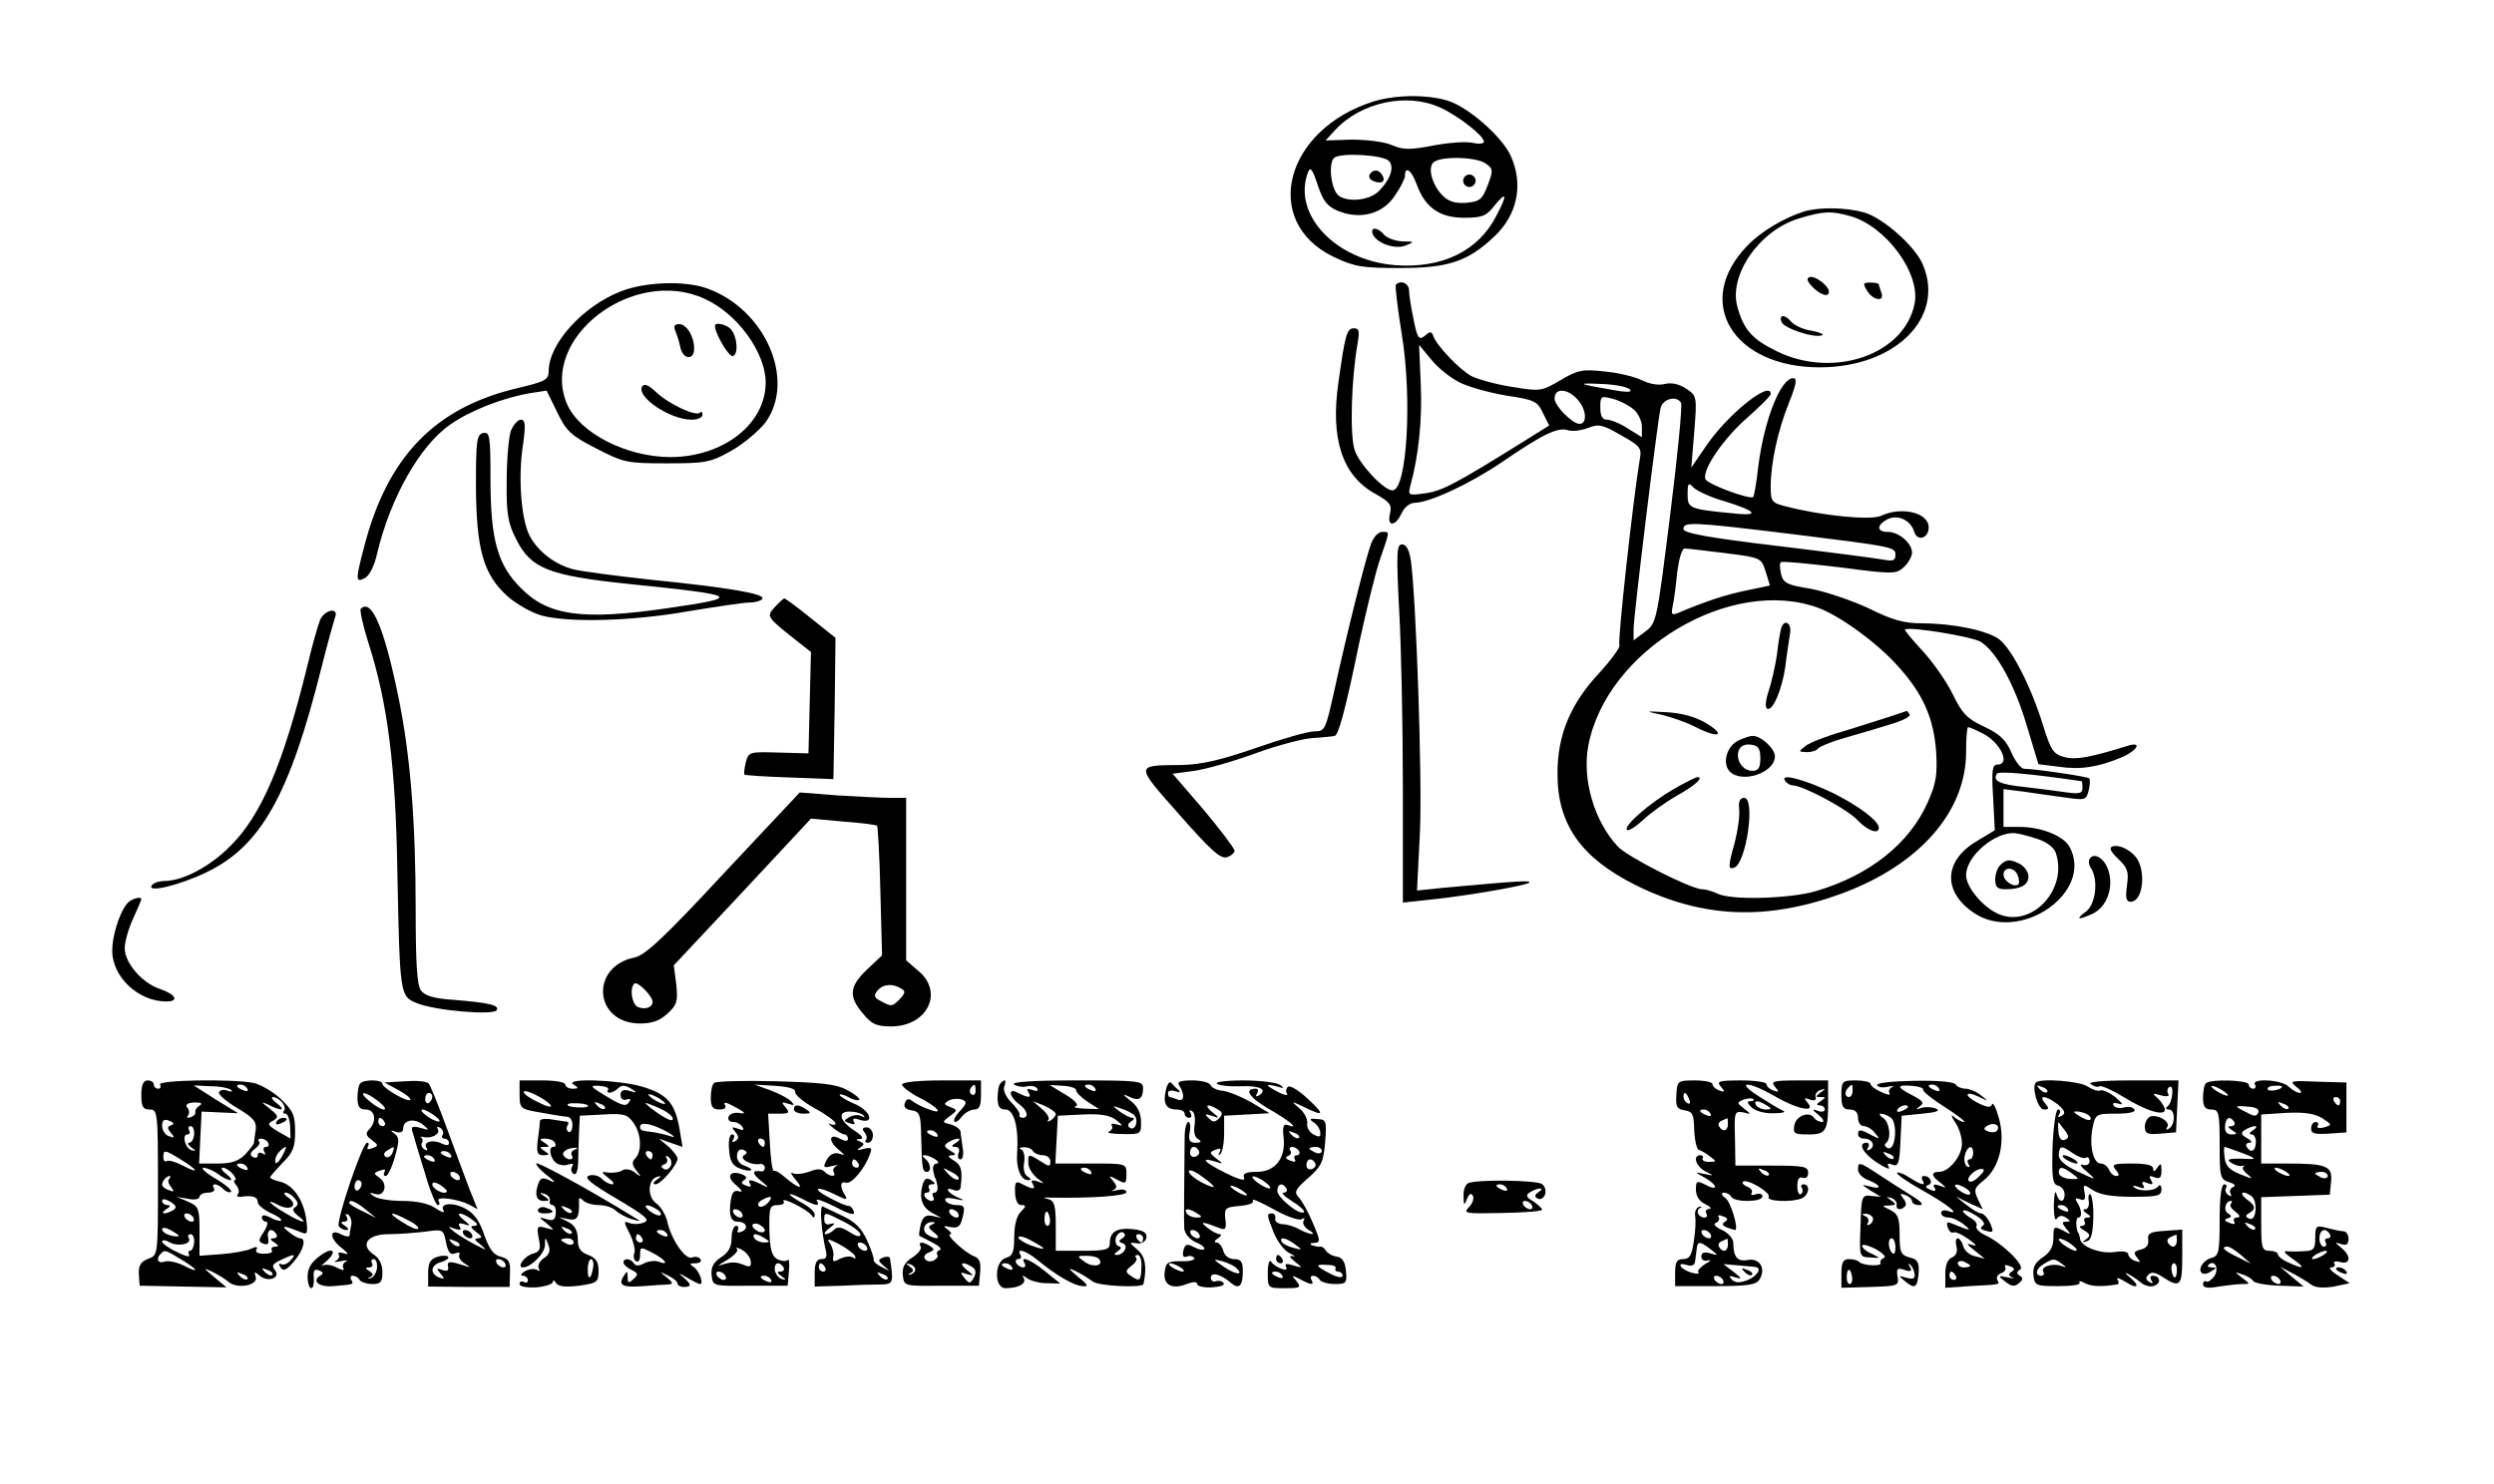 <?xml version="1.0" standalone="no"?>
<!DOCTYPE svg PUBLIC "-//W3C//DTD SVG 20010904//EN"
 "http://www.w3.org/TR/2001/REC-SVG-20010904/DTD/svg10.dtd">
<svg version="1.0" xmlns="http://www.w3.org/2000/svg"
 width="600pt" height="357pt" viewBox="0 0 600 357"
 preserveAspectRatio="xMidYMid meet">

<g transform="translate(0,357) scale(0.1,-0.1)"
fill="#000000" stroke="none">
<path d="M3305 3326 c-214 -67 -272 -289 -97 -374 51 -24 68 -27 162 -27 114
0 161 16 223 74 58 53 73 128 41 197 -22 47 -104 118 -152 132 -50 15 -125 14
-177 -2z m160 -15 c44 -20 105 -68 105 -82 0 -5 -12 -6 -26 -3 -15 4 -57 1
-95 -6 -57 -11 -73 -11 -101 1 -18 8 -61 13 -96 13 l-63 -2 23 25 c62 67 173
91 253 54z m-124 -128 c14 -14 5 -43 -22 -71 -20 -23 -72 -30 -97 -14 -20 13
-28 82 -11 93 18 12 116 6 130 -8z m234 -7 c17 -12 18 -16 4 -52 -13 -34 -19
-39 -51 -42 -27 -2 -43 3 -57 17 -27 27 -38 71 -20 82 22 14 103 11 124 -5z
m-355 -114 c53 -21 106 -7 135 36 14 20 25 42 25 49 0 25 16 13 28 -20 20 -56
55 -81 114 -81 44 0 54 4 74 30 29 35 31 26 4 -25 -43 -85 -131 -128 -245
-119 -143 12 -247 123 -208 224 5 14 11 6 23 -31 13 -39 23 -52 50 -63z"/>
<path d="M3295 3150 c-3 -6 1 -13 10 -16 19 -8 30 0 20 15 -8 14 -22 14 -30 1z"/>
<path d="M3520 3135 c0 -8 7 -15 15 -15 8 0 15 7 15 15 0 8 -7 15 -15 15 -8 0
-15 -7 -15 -15z"/>
<path d="M3302 3008 c8 -23 54 -39 79 -29 23 9 22 10 -7 10 -17 1 -37 8 -44
16 -15 18 -33 20 -28 3z"/>
<path d="M4340 3061 c-48 -15 -105 -49 -137 -83 -130 -135 -34 -293 177 -292
180 1 300 120 246 247 -18 44 -96 113 -142 126 -44 12 -107 13 -144 2z m111
-11 c86 -24 170 -138 155 -211 -24 -122 -194 -181 -330 -115 -60 29 -81 52
-96 107 -22 76 52 184 147 213 59 18 78 19 124 6z"/>
<path d="M4353 2903 c-8 -3 -5 -11 8 -24 20 -20 39 -25 39 -11 0 14 -34 40
-47 35z"/>
<path d="M4492 2870 c15 -24 43 -27 34 -4 -3 9 -6 18 -6 20 0 2 -9 4 -20 4
-18 0 -19 -2 -8 -20z"/>
<path d="M4286 2795 c6 -15 77 -39 97 -32 7 2 -4 7 -24 11 -21 3 -42 13 -49
21 -16 19 -31 19 -24 0z"/>
<path d="M1494 2869 c-91 -35 -174 -126 -174 -192 0 -21 -8 -25 -75 -41 -199
-47 -313 -165 -369 -382 -21 -80 -21 -87 2 -75 11 6 23 30 29 58 32 135 103
261 177 312 49 34 127 64 192 75 l39 6 25 -51 c22 -46 33 -57 94 -88 66 -34
73 -36 170 -36 94 0 105 2 155 30 30 17 67 48 83 69 73 102 -1 272 -141 322
-53 19 -148 16 -207 -7z m201 -18 c78 -35 146 -128 147 -200 1 -100 -100 -180
-228 -181 -107 0 -220 58 -250 128 -67 158 159 332 331 253z"/>
<path d="M1625 2773 c4 -10 10 -28 12 -40 7 -29 33 -30 33 -2 0 29 -18 59 -36
59 -12 0 -14 -5 -9 -17z"/>
<path d="M1720 2786 c0 -19 34 -76 43 -73 14 5 11 45 -4 64 -10 12 -39 19 -39
9z"/>
<path d="M1545 2640 c-15 -25 67 -80 119 -80 14 0 26 5 26 12 0 6 -3 9 -6 5
-10 -10 -76 21 -105 49 -18 17 -29 22 -34 14z"/>
<path d="M3358 2885 c-2 -3 4 -55 14 -117 26 -155 13 -378 -22 -378 -21 0 -80
63 -91 97 -12 36 -8 172 7 256 5 30 4 37 -9 37 -17 0 -21 -16 -37 -130 -20
-137 10 -225 88 -268 36 -20 41 -27 36 -48 -8 -32 13 -32 28 1 7 15 20 25 32
25 36 1 131 45 208 97 99 68 135 85 159 78 11 -4 33 -1 49 5 25 10 35 9 79
-17 47 -26 51 -31 46 -58 -16 -95 -54 -439 -49 -447 3 -5 -19 -35 -49 -68 -69
-74 -100 -149 -100 -240 -1 -123 56 -204 188 -270 161 -80 315 -86 494 -21
188 69 301 197 301 342 0 33 2 59 5 59 4 0 19 -7 35 -15 43 -22 68 -75 35 -75
-12 0 -14 -14 -10 -79 l4 -79 -43 -26 c-80 -47 -83 -122 -7 -173 110 -74 289
49 230 159 -14 26 -68 48 -119 48 l-40 0 0 46 0 45 48 -6 c26 -4 70 -10 99
-14 49 -7 52 -7 58 17 3 13 4 26 1 29 -4 4 -124 22 -156 23 -8 0 -22 18 -31
39 -13 30 -27 44 -65 62 -41 19 -53 31 -76 78 -15 31 -48 78 -73 105 -25 27
-44 50 -42 51 10 8 163 -17 183 -30 38 -25 80 -101 110 -201 l28 -93 48 -6
c53 -8 96 -1 151 22 40 17 52 40 15 28 -90 -28 -124 -34 -151 -27 -27 7 -33
16 -52 77 -28 91 -75 184 -106 207 -29 21 -111 38 -186 38 -42 0 -71 8 -127
36 -41 19 -103 40 -139 47 -57 9 -67 14 -72 35 -3 13 -4 26 -1 29 2 3 66 -3
140 -12 131 -17 137 -17 156 0 11 10 20 26 20 35 0 23 -32 50 -58 50 -27 0
-28 16 -2 30 25 13 56 -1 65 -29 7 -25 35 -17 35 10 0 35 -64 51 -114 28 -25
-12 -143 0 -228 22 -36 9 -38 12 -38 48 0 57 17 135 44 202 18 45 20 59 10 59
-30 0 -70 -101 -84 -213 -4 -38 -10 -70 -12 -73 -8 -7 -111 31 -115 43 -9 22
45 100 102 149 30 27 55 51 55 56 0 34 -104 -49 -156 -126 l-35 -51 7 86 c7
86 6 87 -20 104 -16 11 -35 15 -51 11 -15 -4 -37 0 -55 9 -16 8 -56 18 -89 21
-53 6 -65 4 -107 -21 -46 -27 -49 -27 -116 -16 -39 6 -82 18 -98 26 -28 15
-84 73 -92 97 -4 11 -8 11 -20 0 -14 -11 -18 -7 -27 38 -6 28 -11 60 -11 70 0
18 -19 27 -32 15z m153 -235 c21 -11 72 -25 113 -32 68 -10 75 -14 88 -42 l15
-30 -61 -38 c-165 -103 -198 -120 -237 -125 -41 -6 -42 -5 -36 18 20 72 29
161 25 245 l-4 94 29 -35 c16 -20 46 -44 68 -55z m410 -17 c7 -7 -6 -8 -43 -1
-82 14 -88 17 -25 14 32 -1 62 -7 68 -13z m-122 -29 c18 -23 19 -54 1 -54 -17
0 -60 43 -60 61 0 28 35 24 59 -7z m132 -20 c11 -10 19 -28 19 -41 l0 -25 -34
21 c-18 12 -41 21 -50 21 -11 0 -16 9 -16 29 0 28 1 29 31 21 18 -5 40 -17 50
-26z m113 17 c4 -5 -8 -127 -26 -270 -32 -257 -33 -261 -60 -281 l-28 -21 0
27 c0 30 57 497 65 532 5 22 38 31 49 13z m104 -237 c81 -25 88 -37 17 -29
-102 10 -105 12 -105 46 0 27 2 29 15 15 9 -8 41 -23 73 -32z m161 -79 c249
-31 251 -31 251 -51 0 -13 -7 -15 -27 -11 -16 3 -130 18 -255 33 -168 20 -228
31 -228 41 0 18 21 17 259 -12z m-159 -46 c87 -11 87 -11 98 -45 l10 -33 -57
-12 c-49 -10 -95 -25 -164 -54 -15 -6 -17 -4 -13 16 3 13 8 50 11 82 4 31 11
57 18 57 6 0 50 -5 97 -11z m225 -132 c51 -19 140 -83 190 -139 61 -67 87
-125 93 -208 3 -54 0 -75 -20 -120 -44 -100 -140 -176 -268 -214 -62 -19 -209
-23 -239 -6 -11 5 -27 10 -36 10 -26 0 -180 78 -203 103 -57 61 -86 162 -71
242 43 230 343 410 554 332z m633 -417 c1 0 2 -7 2 -16 0 -13 -7 -15 -37 -11
-21 3 -66 9 -101 13 -61 6 -79 15 -68 32 4 7 82 0 204 -18z m-106 -139 c22 -7
40 -21 44 -34 29 -87 -57 -180 -137 -147 -38 16 -79 65 -79 94 0 46 70 105
118 101 9 -1 34 -7 54 -14z"/>
<path d="M4285 2058 c-2 -7 -7 -35 -10 -63 -4 -27 -13 -67 -20 -88 -7 -20 -9
-40 -4 -42 13 -9 36 45 44 100 3 28 9 62 11 78 6 27 -13 40 -21 15z"/>
<path d="M3997 1850 c22 -5 60 -18 83 -30 55 -28 74 -20 24 10 -25 15 -58 24
-94 26 -54 3 -54 3 -13 -6z"/>
<path d="M4545 1845 c-22 -7 -72 -23 -111 -35 -39 -11 -80 -27 -90 -35 -18
-14 -18 -14 3 -15 12 0 24 4 27 9 3 4 31 16 63 25 32 9 82 24 111 33 28 8 50
19 46 24 -3 5 -6 9 -7 8 -1 0 -20 -7 -42 -14z"/>
<path d="M4182 1788 c-27 -13 -39 -53 -22 -73 27 -32 110 -6 110 35 0 19 -35
51 -55 49 -5 0 -20 -5 -33 -11z m53 -43 c0 -23 -5 -30 -19 -30 -24 0 -41 27
-33 49 4 11 15 16 29 14 18 -2 23 -9 23 -33z"/>
<path d="M4028 1672 c-59 -34 -123 -90 -114 -99 3 -4 21 7 39 24 17 16 53 42
79 57 45 25 69 46 51 46 -4 -1 -29 -13 -55 -28z"/>
<path d="M4294 1692 c4 -7 13 -12 19 -12 24 0 133 -58 156 -84 24 -25 51 -35
51 -18 0 16 -46 51 -107 82 -70 34 -131 50 -119 32z"/>
<path d="M4184 1623 c2 -15 -3 -50 -10 -78 -17 -61 -17 -68 -2 -63 29 10 52
168 24 168 -10 0 -14 -9 -12 -27z"/>
<path d="M4812 1488 c-7 -7 -12 -22 -12 -35 0 -18 6 -23 24 -23 37 0 56 10 56
31 0 10 -9 23 -19 29 -25 13 -34 13 -49 -2z m42 -24 c4 -9 4 -19 2 -22 -10 -9
-36 8 -36 23 0 20 26 19 34 -1z"/>
<path d="M1229 2533 c-5 -14 -10 -69 -10 -120 -1 -80 3 -102 23 -141 35 -70
78 -87 268 -107 273 -28 279 -32 93 -59 -201 -29 -284 -18 -349 48 -57 56 -74
117 -74 264 0 103 -2 113 -17 110 -16 -3 -18 -17 -18 -128 1 -153 18 -212 75
-264 21 -19 58 -40 82 -47 65 -18 219 -14 354 10 67 11 133 21 147 21 14 0 28
4 31 9 8 12 -81 27 -269 46 -83 9 -166 20 -186 25 -45 12 -85 43 -105 81 -20
39 -28 139 -16 217 7 50 6 62 -5 62 -7 0 -18 -12 -24 -27z"/>
<path d="M3299 2263 c-12 -31 -56 -205 -89 -355 -21 -94 -22 -98 -48 -98 -15
0 -78 -18 -141 -40 -84 -29 -130 -40 -180 -41 -111 -1 -111 2 -5 -118 74 -84
99 -108 115 -104 10 3 19 10 19 16 0 5 -34 50 -74 98 l-75 87 52 7 c29 4 95
23 147 42 52 19 115 36 140 37 25 2 48 4 51 5 9 2 26 63 59 224 18 82 40 174
51 204 23 67 23 63 4 63 -9 0 -20 -12 -26 -27z"/>
<path d="M3366 2103 c5 -87 9 -281 9 -431 l0 -274 65 7 c89 9 232 34 239 41 6
6 -27 4 -202 -12 l-68 -7 7 139 c6 126 -9 565 -22 657 -4 24 -11 37 -21 37
-13 0 -14 -20 -7 -157z"/>
<path d="M1864 2109 c-21 -23 -21 -23 59 -86 l28 -22 -3 -122 -3 -122 -72 2
c-70 2 -72 2 -79 -24 -3 -14 -5 -27 -3 -29 2 -2 51 -5 109 -7 l105 -4 3 170 2
170 -60 48 c-32 26 -61 47 -63 47 -2 0 -12 -9 -23 -21z"/>
<path d="M868 2105 c-3 -3 5 -40 18 -81 47 -146 66 -299 70 -554 6 -294 6
-298 47 -314 43 -18 184 -30 192 -17 7 12 -18 18 -105 25 -46 3 -68 10 -77 22
-10 13 -13 67 -13 198 0 208 -13 370 -41 506 -34 168 -65 241 -91 215z"/>
<path d="M770 2078 c-5 -13 -19 -61 -30 -108 -58 -237 -111 -362 -186 -436
-48 -49 -113 -83 -156 -84 -15 0 -30 -5 -33 -11 -12 -18 66 0 132 32 131 63
200 186 277 495 14 56 29 109 32 118 10 26 -25 19 -36 -6z"/>
<path d="M1741 1468 c-142 -153 -189 -197 -214 -202 -109 -22 -98 -159 13
-159 29 0 48 7 66 24 23 21 25 30 21 70 l-6 46 165 176 165 177 77 -7 c42 -3
79 -8 82 -10 2 -2 6 -73 8 -158 l4 -154 -36 -34 c-43 -41 -45 -65 -10 -106 21
-26 33 -31 68 -31 87 0 127 82 66 133 l-30 26 0 195 0 196 -38 0 c-22 0 -79 3
-129 6 l-89 7 -183 -195z m-171 -309 c0 -13 -17 -19 -34 -13 -16 6 -22 45 -10
57 7 7 44 -30 44 -44z m598 32 c11 -6 10 -11 -3 -25 -19 -19 -20 -19 -46 -5
-16 8 -18 13 -8 25 13 16 37 18 57 5z"/>
<path d="M5082 1533 c-9 -3 -4 -13 14 -30 22 -21 26 -30 21 -64 -4 -30 -2 -39
9 -39 30 0 38 76 12 108 -16 19 -41 30 -56 25z"/>
<path d="M5027 1503 c-3 -5 -2 -15 4 -23 18 -29 10 -88 -13 -104 -26 -19 -19
-21 16 -5 34 16 51 61 39 102 -8 30 -35 48 -46 30z"/>
<path d="M313 1402 c-20 -12 -43 -78 -43 -120 0 -63 63 -122 130 -122 32 0 23
17 -15 30 -43 14 -85 63 -85 98 0 15 9 47 20 71 11 24 20 45 20 47 0 6 -14 4
-27 -4z"/>
<path d="M340 935 c0 -28 4 -35 20 -35 19 0 20 -7 20 -175 0 -175 0 -176 -23
-184 -18 -7 -24 -16 -23 -37 l2 -28 104 -2 105 -2 -30 25 c-26 22 -27 23 -5
13 14 -7 32 -18 40 -25 21 -18 73 -8 65 13 -4 12 -3 13 10 2 20 -17 52 -5 36
14 -8 10 -5 15 15 24 33 16 38 15 22 -2 -7 -8 -17 -11 -22 -8 -5 3 -6 -1 -1
-8 6 -10 14 -7 32 14 23 27 31 56 15 56 -5 0 -17 7 -28 16 -20 16 -13 16 32
-2 13 -6 15 -1 11 30 -6 47 -31 84 -62 92 -14 3 -25 8 -25 11 0 2 14 18 30 35
25 24 30 38 30 75 0 39 -5 50 -34 78 -19 18 -49 35 -66 39 -53 10 -232 7 -225
-4 3 -5 1 -10 -4 -10 -6 0 -11 5 -11 10 0 6 -7 10 -15 10 -10 0 -15 -11 -15
-35z m216 12 c5 -4 1 -5 -8 -2 -9 4 -18 2 -21 -3 -4 -4 16 -22 43 -38 40 -24
48 -33 45 -54 -2 -14 -4 -28 -4 -31 -1 -3 -10 -15 -21 -27 -16 -16 -32 -22
-66 -22 l-45 0 3 63 3 62 44 -2 44 -2 -54 33 -53 34 41 -2 c23 0 45 -5 49 -9z
m39 3 c3 -6 -1 -7 -9 -4 -18 7 -21 14 -7 14 6 0 13 -4 16 -10z m84 -33 c6 -8
8 -17 4 -20 -3 -4 -2 -7 4 -7 5 0 10 -14 11 -30 l1 -30 -30 17 c-25 15 -27 19
-12 26 14 9 13 12 -8 29 -22 17 -22 18 -2 9 31 -16 41 -13 19 4 -11 8 -15 15
-9 15 6 0 16 -6 22 -13z m-198 -7 c-7 -4 -12 -11 -11 -16 1 -5 -4 -10 -12 -13
-7 -2 -10 0 -6 4 4 5 4 13 -1 19 -6 7 -1 12 16 13 16 0 21 -2 14 -7z m-69 -48
c-10 -3 -10 -7 -1 -18 10 -12 9 -13 -5 -8 -9 3 -16 15 -16 25 0 13 5 17 17 12
11 -4 13 -8 5 -11z m55 -22 c-1 -11 -6 -20 -12 -20 -5 0 -3 -5 5 -11 12 -8 12
-10 1 -7 -16 5 -24 38 -10 38 6 0 7 5 4 10 -3 6 -2 10 4 10 5 0 9 -9 8 -20z
m178 -20 c3 -5 1 -10 -5 -10 -6 0 -8 -5 -4 -12 4 -7 3 -8 -4 -4 -7 4 -12 2
-12 -4 0 -6 -5 -8 -12 -4 -8 5 -6 11 5 19 9 7 14 15 10 18 -3 4 -1 7 5 7 6 0
14 -4 17 -10z m35 -30 c-12 -22 -21 -26 -17 -7 2 10 17 26 25 27 1 0 -2 -9 -8
-20z m-244 -11 c42 -26 44 -35 4 -14 -17 9 -34 14 -39 11 -4 -3 -8 1 -8 9 0
19 3 19 43 -6z m159 -19 c3 -6 -1 -7 -9 -4 -18 7 -21 14 -7 14 6 0 13 -4 16
-10z m-71 -15 c11 -8 24 -15 30 -15 5 0 1 7 -10 15 -10 8 -14 15 -8 15 6 0 17
-7 24 -15 7 -8 9 -15 5 -15 -4 0 -2 -6 4 -13 6 -8 7 -17 3 -21 -4 -5 0 -7 8
-6 27 4 40 0 40 -13 0 -6 14 -18 31 -26 16 -7 28 -15 25 -18 -2 -2 -14 0 -25
7 -14 7 -21 7 -21 0 0 -5 5 -10 10 -10 6 0 3 -11 -5 -24 -14 -21 -14 -24 -1
-29 10 -4 14 0 11 14 -4 20 9 26 20 9 3 -5 0 -10 -7 -10 -9 0 -9 -3 2 -10 11
-7 11 -10 2 -10 -7 0 -11 -4 -8 -9 3 -5 -5 -8 -19 -8 -15 0 -22 4 -18 10 4 7
0 8 -13 2 -10 -5 -43 -11 -71 -13 l-53 -4 0 59 c0 55 -2 60 -27 71 l-28 12 28
-5 c15 -3 27 -1 27 5 0 5 9 10 21 10 11 0 17 5 14 10 -9 14 8 13 23 -2 6 -6
14 -9 18 -6 3 3 -14 18 -38 32 -24 14 -36 26 -28 26 8 -1 24 -7 34 -15z m-117
-12 c-4 -3 -2 -12 5 -20 8 -11 7 -12 -6 -7 -9 3 -16 9 -16 13 0 9 11 21 18 21
3 0 2 -3 -1 -7z m302 -47 c9 -10 9 -16 1 -21 -8 -5 -5 -11 7 -21 28 -21 9 -17
-31 7 -38 22 -50 37 -16 19 28 -15 49 -1 25 17 -11 7 -14 13 -8 13 6 0 16 -6
22 -14z m-292 -28 c-7 -4 -16 -8 -22 -8 -5 0 -3 5 5 10 10 6 11 10 3 10 -7 0
-13 5 -13 10 0 6 8 5 20 -2 14 -9 16 -14 7 -20z m48 -18 c3 -5 2 -10 -4 -10
-5 0 -13 5 -16 10 -3 6 -2 10 4 10 5 0 13 -4 16 -10z m-35 -44 c0 -2 -9 -2
-20 1 -11 3 -20 9 -20 15 0 5 9 4 20 -2 11 -6 20 -12 20 -14z m37 -16 c-1 -11
-5 -20 -10 -20 -4 0 -5 -5 -2 -10 4 -6 -10 -3 -29 7 -20 9 -36 21 -36 25 0 5
9 4 19 -2 21 -11 54 -3 45 11 -3 5 -1 9 5 9 5 0 9 -9 8 -20z m-31 -41 c42 -25
45 -35 5 -14 -17 8 -37 12 -45 9 -16 -6 -22 7 -9 19 9 10 12 9 49 -14z m219
-37 c-3 -3 -11 0 -18 7 -9 10 -8 11 6 5 10 -3 15 -9 12 -12z m-60 -10 c-3 -3
-11 0 -18 7 -9 10 -8 11 6 5 10 -3 15 -9 12 -12z"/>
<path d="M665 870 c-3 -6 1 -7 9 -4 18 7 21 14 7 14 -6 0 -13 -4 -16 -10z"/>
<path d="M867 963 c-4 -3 -7 -19 -7 -35 0 -21 5 -28 20 -28 23 0 27 -29 8 -48
-9 -9 -8 -15 6 -25 17 -13 17 -14 2 -20 -10 -4 -15 -3 -11 3 3 6 3 10 -2 10
-11 0 -75 -189 -68 -201 4 -5 12 -9 18 -9 7 0 6 4 -3 10 -11 7 -11 10 -2 10 7
0 10 5 6 12 -4 6 -3 8 4 5 5 -4 9 -15 7 -25 -2 -9 -4 -21 -4 -25 -1 -4 -10 -3
-21 3 -29 15 -27 -12 3 -34 16 -13 17 -16 4 -12 -10 3 -16 2 -12 -3 3 -5 -1
-12 -7 -15 -7 -3 -2 -4 12 -1 14 3 19 2 12 -1 -6 -3 -9 -10 -6 -16 4 -6 -3 -5
-15 1 -12 7 -27 9 -34 6 -6 -4 -4 0 6 8 30 25 19 39 -13 15 -21 -15 -30 -30
-30 -50 0 -15 4 -28 9 -28 4 0 7 11 6 24 -2 18 1 23 12 19 11 -4 12 -8 3 -13
-21 -13 -2 -28 32 -25 49 4 50 4 43 15 -3 6 -2 10 4 10 5 0 13 -4 16 -10 3 -5
17 -10 31 -10 20 0 24 5 24 29 0 18 -8 34 -21 42 -34 23 -15 49 36 49 23 0 62
3 87 6 44 6 45 6 51 -26 5 -24 11 -31 22 -26 9 3 13 2 10 -3 -3 -6 3 -15 12
-21 16 -10 16 -11 -2 -5 -34 11 -40 10 -37 -4 2 -9 -3 -11 -14 -7 -14 5 -15 4
-4 -9 11 -13 10 -14 -4 -9 -23 9 -20 31 6 37 12 4 19 9 16 13 -4 3 -16 3 -27
-1 -16 -5 -21 -15 -21 -39 l0 -32 98 -1 98 0 1 34 c1 27 -3 34 -23 39 -17 4
-27 19 -39 52 -10 31 -24 52 -43 62 -30 18 -66 15 -55 -3 4 -7 -5 -4 -20 6
-16 11 -46 17 -79 17 -29 0 -60 5 -68 11 -13 9 -13 10 2 6 23 -8 32 23 12 38
-16 11 -16 12 0 18 10 4 15 3 11 -3 -3 -6 -2 -10 3 -10 5 0 15 21 22 46 11 39
11 47 -1 56 -11 8 -10 9 4 4 10 -3 17 0 17 8 0 21 26 26 47 10 17 -14 17 -15
-6 -8 -20 5 -23 3 -18 -12 3 -11 16 -54 29 -96 12 -43 27 -78 31 -78 5 0 6 4
2 10 -7 12 46 5 74 -9 l20 -11 -19 47 c-10 27 -35 93 -55 148 -20 55 -40 104
-44 108 -5 5 -30 7 -57 5 l-49 -3 33 -18 c19 -10 32 -21 29 -24 -7 -6 -67 29
-67 39 0 10 -44 11 -53 1z m43 -43 c14 -11 20 -20 14 -20 -7 0 -22 9 -35 20
-31 25 -12 26 21 0z m130 11 c0 -6 -4 -12 -8 -15 -5 -3 -9 1 -9 9 0 8 4 15 9
15 4 0 8 -4 8 -9z m6 -46 c10 -8 15 -14 9 -14 -5 0 -19 6 -29 14 -11 8 -15 15
-10 15 6 0 19 -7 30 -15z m-121 -15 c3 -5 1 -10 -4 -10 -6 0 -11 5 -11 10 0 6
2 10 4 10 3 0 8 -4 11 -10z m140 -31 c-4 -5 -1 -9 4 -9 6 0 11 -5 11 -10 0 -7
-6 -7 -17 -2 -22 11 -46 4 -37 -10 4 -7 2 -8 -5 -4 -6 4 -9 11 -6 16 3 4 2 10
-2 13 -5 2 -2 2 5 1 19 -5 43 7 35 19 -3 6 -1 7 6 3 6 -4 9 -12 6 -17z m-121
-44 c-4 -8 -11 -12 -16 -9 -6 4 -5 10 3 15 19 12 19 11 13 -6z m141 -5 c3 -6
-1 -7 -9 -4 -18 7 -21 14 -7 14 6 0 13 -4 16 -10z m-40 -10 c3 -6 -1 -7 -9 -4
-18 7 -21 14 -7 14 6 0 13 -4 16 -10z m60 -40 c3 -5 2 -10 -4 -10 -5 0 -13 5
-16 10 -3 6 -2 10 4 10 5 0 13 -4 16 -10z m-235 -19 c0 -6 -4 -12 -8 -15 -5
-3 -9 1 -9 9 0 8 4 15 9 15 4 0 8 -4 8 -9z m205 -19 c-7 -8 -35 7 -35 18 0 6
7 6 20 -2 10 -7 17 -14 15 -16z m-195 -43 l25 -20 -32 16 c-18 8 -33 18 -33
20 0 10 16 4 40 -16z m101 -25 c17 -8 28 -18 25 -21 -3 -3 -20 4 -38 16 -39
24 -30 28 13 5z m155 1 c14 -10 15 -14 5 -15 -11 0 -9 -4 5 -15 14 -10 15 -14
5 -15 -11 0 -10 -4 5 -15 17 -15 16 -15 -11 -1 -16 8 -39 22 -50 30 -19 15
-19 16 -1 9 13 -4 17 -3 12 5 -5 8 -1 10 11 6 16 -5 16 -4 -1 10 -25 20 -7 21
20 1z m-31 -63 c-3 -3 -11 0 -18 7 -9 10 -8 11 6 5 10 -3 15 -9 12 -12z m-198
-54 c-2 -12 -9 -23 -16 -24 -8 -2 -8 -1 0 3 8 4 7 8 -2 14 -11 7 -11 9 -1 9 7
0 10 5 7 10 -3 6 -1 10 4 10 6 0 9 -10 8 -22z m308 12 c3 -5 2 -10 -4 -10 -5
0 -13 5 -16 10 -3 6 -2 10 4 10 5 0 13 -4 16 -10z"/>
<path d="M1115 600 c3 -5 11 -10 16 -10 6 0 7 5 4 10 -3 6 -11 10 -16 10 -6 0
-7 -4 -4 -10z"/>
<path d="M1250 936 c0 -32 2 -35 43 -42 50 -9 58 -10 74 -12 6 -1 11 -11 10
-21 0 -11 -5 -17 -9 -15 -5 3 -6 10 -3 15 4 5 3 9 -2 10 -4 0 -20 3 -35 5 -16
3 -28 1 -29 -3 0 -4 -2 -25 -5 -45 -4 -32 -1 -38 13 -38 15 0 16 2 3 10 -13 9
-13 10 0 10 13 0 13 1 0 10 -13 8 -13 10 2 10 9 0 20 -4 23 -10 3 -5 2 -10 -4
-10 -13 0 -7 -30 9 -40 7 -4 20 -6 28 -2 10 3 13 1 8 -6 -3 -6 -2 -13 4 -17 6
-4 10 7 11 27 0 18 1 51 2 73 l2 40 57 3 c49 3 58 0 72 -20 19 -26 21 -69 4
-86 -8 -8 -8 -15 3 -29 13 -16 12 -17 -3 -5 -10 8 -23 10 -30 6 -7 -5 -22 -7
-33 -6 -20 3 -20 2 -1 -13 11 -8 15 -15 9 -15 -7 0 -18 6 -25 13 -7 8 -21 11
-31 8 -13 -5 4 -19 67 -56 69 -41 81 -51 65 -57 -10 -4 -26 -5 -35 -1 -14 5
-14 3 1 -26 9 -18 14 -39 11 -47 -3 -7 -1 -16 4 -19 6 -4 10 3 10 15 0 20 1
20 30 5 31 -16 42 -32 14 -21 -8 3 -24 1 -34 -4 -13 -7 -21 -7 -25 0 -8 12
-25 13 -25 2 0 -5 9 -13 19 -18 17 -8 17 -11 5 -22 -12 -11 -14 -10 -14 5 0
15 -2 15 -9 3 -15 -23 -4 -29 47 -25 26 2 53 4 61 4 11 1 10 5 -5 17 -18 14
-18 15 4 4 12 -6 22 -14 22 -19 0 -4 7 -8 15 -8 20 0 19 6 -2 24 -13 11 -10
10 9 -1 15 -9 29 -16 32 -16 10 0 -2 32 -15 41 -11 7 -11 9 4 9 10 0 16 4 12
10 -3 5 -12 7 -20 4 -16 -7 -51 44 -60 88 -4 15 -15 34 -26 42 -22 15 -21 58
2 64 11 3 11 1 -1 -7 -9 -6 -10 -11 -3 -11 13 0 53 47 53 62 0 5 -10 18 -22
29 l-23 19 28 -10 29 -10 -7 42 c-11 64 -30 85 -90 103 -59 17 -190 21 -165 5
13 -8 12 -10 -2 -10 -10 0 -18 5 -18 10 0 6 -25 10 -55 10 l-55 0 0 -34z m213
12 c-7 -12 12 -9 24 3 8 8 16 8 30 0 17 -11 17 -12 -3 -6 -14 4 -21 1 -21 -10
0 -9 6 -14 14 -11 8 3 11 1 8 -4 -9 -14 -15 -13 -60 14 -36 22 -37 24 -13 23
14 -1 24 -5 21 -9z m-138 -38 c4 -6 -10 -3 -29 7 -20 9 -36 20 -36 25 0 10 56
-18 65 -32z m275 4 c0 -2 -9 0 -20 6 -11 6 -20 13 -20 16 0 2 9 0 20 -6 11 -6
20 -13 20 -16z m-186 -4 c3 -3 -5 -6 -19 -5 -13 0 -26 2 -29 5 -3 3 5 6 19 5
13 0 26 -2 29 -5z m41 -8 c-3 -3 -11 0 -18 7 -9 10 -8 11 6 5 10 -3 15 -9 12
-12z m163 -22 c5 -13 -18 -3 -53 24 -18 15 -17 15 15 2 19 -8 36 -19 38 -26z
m-11 -35 c15 -9 19 -13 8 -10 -11 4 -29 8 -40 10 -34 4 -35 5 -35 14 0 13 32
6 67 -14z m-225 -42 c-6 -2 -10 -9 -6 -14 3 -5 1 -9 -5 -9 -5 0 -12 4 -15 9
-6 9 10 19 29 19 6 0 4 -2 -3 -5z m188 -13 c0 -5 -2 -10 -4 -10 -3 0 -8 5 -11
10 -3 6 -1 10 4 10 6 0 11 -4 11 -10z m44 -25 c-4 -8 -11 -12 -17 -8 -8 5 -7
8 1 11 7 2 9 9 6 14 -4 7 -2 8 4 4 6 -4 9 -13 6 -21z m-34 -105 c8 -5 12 -11
9 -14 -3 -3 -14 1 -25 9 -21 16 -8 20 16 5z m25 -60 c3 -6 -1 -7 -9 -4 -18 7
-21 14 -7 14 6 0 13 -4 16 -10z m-60 -10 c3 -5 1 -10 -4 -10 -6 0 -11 5 -11
10 0 6 2 10 4 10 3 0 8 -4 11 -10z"/>
<path d="M1718 964 c-5 -4 -8 -20 -8 -36 0 -22 5 -28 21 -28 12 0 17 4 13 11
-4 7 2 7 17 -1 33 -17 37 -22 15 -18 -10 1 -21 -3 -23 -9 -3 -7 2 -13 11 -13
8 0 18 -5 22 -12 5 -8 2 -9 -11 -4 -15 5 -16 4 -6 -8 9 -11 9 -16 0 -22 -8 -4
-9 -3 -5 4 4 7 3 12 -3 12 -6 0 -9 -16 -7 -37 2 -27 8 -38 26 -45 12 -5 25 -6
27 -4 3 2 -5 7 -16 11 -11 3 -19 14 -18 24 1 12 6 17 15 14 10 -4 11 -8 2 -13
-13 -8 16 -25 38 -21 6 1 12 -3 12 -9 0 -5 -3 -9 -7 -9 -24 4 -25 -4 -3 -22
21 -17 22 -19 3 -10 -27 14 -36 14 -28 1 3 -6 -1 -7 -10 -3 -12 4 -13 8 -5 13
8 5 7 9 -5 14 -30 11 -39 -6 -14 -26 14 -12 17 -18 8 -15 -13 4 -18 -2 -21
-22 -5 -35 0 -51 17 -51 21 0 27 -17 9 -24 -8 -3 -12 -2 -9 4 3 6 1 10 -4 10
-6 0 -11 -13 -11 -30 0 -21 -8 -35 -26 -46 -18 -12 -24 -24 -22 -43 3 -26 3
-26 93 -25 l90 0 3 35 c2 19 0 31 -3 27 -4 -4 -15 -3 -25 2 -13 7 -18 24 -19
70 -1 54 1 60 20 60 11 0 18 4 14 9 -7 13 58 -20 67 -33 5 -8 8 -7 8 1 0 7
-13 19 -30 28 -16 9 -30 18 -30 21 0 2 13 -2 30 -11 34 -18 44 -19 35 -4 -4 6
16 -1 44 -15 36 -19 49 -22 45 -11 -3 8 -9 14 -12 13 -4 -1 -25 8 -47 20 -46
24 -30 30 17 6 22 -11 28 -12 22 -2 -14 21 -13 37 1 32 13 -5 46 34 58 69 6
15 3 17 -16 12 -15 -4 -18 -3 -8 3 11 8 11 10 0 15 -11 4 -11 6 1 6 9 1 3 9
-14 20 -37 24 -42 47 -11 46 13 0 27 -4 32 -9 5 -5 3 -6 -4 -2 -7 4 -20 3 -29
-2 -15 -8 -15 -10 0 -15 11 -4 15 -3 10 4 -4 8 1 9 15 4 37 -11 25 23 -14 39
-19 8 -35 18 -35 21 0 3 9 1 21 -5 11 -7 23 -9 26 -7 3 3 -10 14 -29 24 -26
14 -62 18 -173 21 -77 2 -143 0 -147 -4z m195 -21 c-2 -7 20 -25 47 -40 28
-15 50 -32 50 -36 0 -5 -6 -5 -12 -2 -7 4 -4 -1 6 -9 11 -9 23 -16 28 -16 4 0
8 -5 8 -10 0 -7 -6 -7 -20 0 -26 14 -28 -6 -2 -27 16 -14 16 -14 0 -9 -11 3
-22 -2 -29 -15 -10 -19 -8 -20 13 -15 12 3 17 3 10 0 -6 -3 -10 -10 -6 -15 7
-12 -10 -11 -22 1 -8 8 -19 8 -38 0 -15 -5 -33 -7 -39 -3 -7 3 -3 -4 8 -17 21
-25 5 -20 -29 9 -10 9 -21 15 -24 13 -4 -1 -8 29 -10 68 l-4 70 27 0 c23 0 26
2 15 15 -11 13 -10 14 6 9 15 -5 16 -4 8 5 -6 7 -29 19 -50 27 l-39 14 50 -3
c31 -2 49 -7 48 -14z m-73 -123 c0 -5 -2 -10 -4 -10 -3 0 -8 5 -11 10 -3 6 -1
10 4 10 6 0 11 -4 11 -10z m225 -50 c3 -5 1 -10 -4 -10 -6 0 -11 5 -11 10 0 6
2 10 4 10 3 0 8 -4 11 -10z m-217 -94 c-7 -8 -17 -12 -22 -9 -4 3 -2 9 5 14
22 13 31 11 17 -5z m-63 -26 c3 -5 2 -10 -4 -10 -5 0 -13 5 -16 10 -3 6 -2 10
4 10 5 0 13 -4 16 -10z m55 -41 c0 -4 -7 -6 -15 -3 -8 4 -15 10 -15 15 0 4 7
6 15 3 8 -4 15 -10 15 -15z m0 -19 c13 -8 13 -10 -2 -10 -9 0 -20 5 -23 10 -8
13 5 13 25 0z m-34 -55 c2 -12 -2 -15 -14 -10 -21 9 -32 9 -57 1 -11 -4 -5 1
13 11 18 11 29 23 25 27 -4 5 1 4 11 -1 11 -6 21 -18 22 -28z m79 -15 c3 -5 0
-10 -7 -10 -10 0 -9 -3 2 -11 12 -8 12 -10 1 -7 -8 2 -15 12 -17 21 -2 19 11
23 21 7z m-140 -20 c3 -5 2 -10 -4 -10 -5 0 -13 5 -16 10 -3 6 -2 10 4 10 5 0
13 -4 16 -10z m110 -10 c3 -6 -1 -7 -9 -4 -18 7 -21 14 -7 14 6 0 13 -4 16
-10z"/>
<path d="M1910 900 c0 -5 10 -10 23 -10 18 0 19 2 7 10 -19 13 -30 13 -30 0z"/>
<path d="M2170 960 c0 -5 18 -19 39 -30 48 -24 65 -45 24 -29 -15 5 -33 15
-39 20 -8 6 -13 5 -17 -5 -4 -10 2 -16 16 -18 19 -3 22 -9 23 -58 2 -83 3 -90
14 -90 12 0 9 22 -5 32 -15 12 7 10 25 -2 8 -5 10 -10 3 -10 -6 0 -10 -8 -8
-17 2 -10 4 -18 5 -18 1 0 3 -8 5 -17 2 -10 -1 -18 -6 -18 -6 0 -7 -4 -4 -10
3 -5 2 -10 -4 -10 -5 0 -13 5 -16 10 -3 6 -1 10 5 10 6 0 8 5 5 10 -3 6 0 10
7 10 9 0 9 3 -2 10 -11 7 -16 4 -21 -13 -8 -32 0 -53 24 -66 l22 -12 -22 5
c-16 3 -23 -2 -28 -21 -3 -14 -5 -26 -3 -27 2 -1 16 -8 31 -16 16 -8 24 -16
18 -18 -6 -2 -9 -7 -6 -12 3 -4 -2 -10 -10 -14 -8 -3 -17 -1 -20 5 -4 5 1 12
10 15 13 6 14 8 3 15 -18 12 -31 11 -23 -1 3 -5 -6 -17 -20 -26 -19 -12 -25
-24 -23 -43 3 -26 3 -26 93 -25 l90 0 3 32 c2 24 -1 34 -15 39 -21 8 -70 53
-57 53 5 0 2 5 -6 11 -12 9 -11 10 7 6 15 -3 23 1 27 17 9 32 7 36 -13 36 -11
0 -23 5 -26 10 -4 7 3 9 22 5 25 -5 26 -4 6 4 -25 11 -32 27 -8 17 8 -3 16 0
16 7 5 40 2 53 -16 64 -15 9 -16 12 -5 13 11 0 10 3 -4 11 -15 9 -16 13 -5 20
8 5 19 9 24 9 6 0 3 -5 -5 -10 -12 -7 -12 -10 -1 -10 7 0 11 -6 7 -15 -3 -8
-1 -15 5 -15 5 0 8 12 5 28 -2 15 -5 32 -5 38 -1 7 -11 14 -23 18 -22 5 -22 6
-3 20 19 14 19 15 1 22 -16 6 -16 8 -3 16 8 4 22 5 31 2 13 -5 12 -9 -4 -27
-11 -11 -17 -23 -14 -26 3 -3 11 2 18 12 7 9 21 17 30 17 12 0 16 9 16 35 l0
35 -95 0 c-55 0 -95 -4 -95 -10z m177 -15 c0 -8 -4 -12 -9 -9 -5 3 -6 10 -3
15 9 13 12 11 12 -6z m-92 -105 c3 -6 -1 -7 -9 -4 -18 7 -21 14 -7 14 6 0 13
-4 16 -10z m51 -108 c-4 -3 -14 2 -24 12 -16 18 -16 18 6 6 13 -6 21 -14 18
-18z m-1 -82 c3 -5 2 -10 -4 -10 -5 0 -13 5 -16 10 -3 6 -2 10 4 10 5 0 13 -4
16 -10z m-63 -27 c-10 -4 -9 -8 5 -19 20 -15 6 -19 -16 -5 -15 10 -7 31 12 30
8 0 8 -2 -1 -6z m-40 -108 c0 -5 -5 -10 -11 -12 -8 -1 -7 0 0 4 8 4 7 8 -2 15
-11 8 -11 9 -1 6 8 -2 14 -8 14 -13z m137 6 c9 -6 10 -14 4 -25 -9 -16 -11
-16 -23 -1 -11 13 -10 15 6 9 18 -5 18 -5 0 10 -21 17 -11 22 13 7z"/>
<path d="M2407 963 c-4 -3 -7 -19 -7 -35 0 -21 5 -28 19 -28 21 0 32 -45 28
-105 -3 -36 9 -65 26 -65 9 0 8 3 -1 9 -8 4 -11 19 -8 34 2 15 -1 28 -7 31 -7
2 -4 5 5 5 9 1 20 -3 23 -9 3 -5 14 -10 24 -10 10 0 18 -7 18 -15 0 -13 -3
-13 -23 0 -30 19 -31 19 -30 -5 0 -10 10 -26 21 -35 19 -14 19 -15 1 -8 -13 4
-17 3 -12 -5 9 -15 1 -15 -24 -2 -16 9 -19 6 -18 -20 1 -19 6 -30 15 -30 12 0
12 -3 -1 -16 -10 -9 -16 -33 -16 -61 0 -36 -4 -46 -20 -50 -28 -8 -29 -73 -1
-73 31 0 51 11 44 24 -5 8 -3 8 8 0 8 -6 29 -12 47 -12 l33 -1 -37 30 c-36 29
-61 38 -49 19 3 -5 2 -10 -4 -10 -5 0 -13 5 -16 10 -3 6 -1 10 5 10 6 0 8 5 5
10 -11 18 13 11 42 -13 45 -37 87 -61 107 -62 16 -2 14 3 -10 22 -26 22 -26
24 -4 13 14 -7 31 -18 39 -24 14 -11 120 -16 122 -6 9 43 4 67 -15 83 -20 17
-20 18 -1 15 11 -2 21 4 23 13 2 12 -6 18 -32 21 -39 4 -56 -6 -56 -34 0 -15
-9 -18 -65 -18 l-65 0 0 59 c0 48 -3 61 -17 65 -15 4 -15 5 2 4 98 -2 185 4
185 13 0 6 -10 8 -22 5 -13 -3 -17 -3 -10 0 10 5 10 9 0 22 -12 13 -10 14 10
3 20 -11 22 -10 22 14 0 25 -1 25 -85 25 l-86 0 3 58 3 57 60 3 c44 2 65 -2
80 -13 17 -14 18 -16 2 -11 -10 3 -16 2 -12 -3 3 -5 -1 -12 -7 -14 -7 -3 7 -6
32 -6 44 -1 46 0 45 30 0 20 -8 37 -25 50 -20 16 -21 18 -4 10 24 -12 34 -6
34 21 0 17 -12 18 -162 18 -108 0 -158 -4 -148 -10 8 -5 22 -7 32 -4 9 2 19 0
23 -5 4 -7 -1 -8 -11 -4 -12 4 -15 3 -10 -5 9 -15 1 -15 -25 -2 -25 14 -22 -9
4 -28 19 -14 23 -32 7 -32 -5 0 -9 3 -7 8 1 4 -8 17 -20 29 -13 13 -20 29 -17
38 6 16 2 20 -9 8z m182 -17 c0 -5 12 -17 27 -27 l28 -18 -35 1 c-19 1 -28 3
-21 6 8 2 -1 14 -25 28 l-38 23 33 -2 c18 -1 32 -6 31 -11z m46 4 c3 -6 -1 -7
-9 -4 -18 7 -21 14 -7 14 6 0 13 -4 16 -10z m-95 -61 c0 -4 -6 -11 -12 -15 -7
-4 -10 -4 -6 1 4 4 -3 16 -15 26 l-22 19 28 -11 c15 -7 27 -16 27 -20z m187
-1 c14 -11 5 -41 -9 -32 -6 4 -5 10 3 15 8 5 9 9 3 9 -5 0 -19 7 -30 15 -19
15 -19 15 1 8 11 -3 25 -10 32 -15z m-102 -138 c3 -6 -1 -7 -9 -4 -18 7 -21
14 -7 14 6 0 13 -4 16 -10z m-99 -115 c1 -8 -2 -15 -6 -15 -5 0 -8 9 -7 20 1
21 10 18 13 -5z m174 -45 c-10 -6 -9 -9 1 -12 15 -5 3 -28 -14 -28 -8 0 -7 3
2 9 9 6 10 10 2 12 -7 3 -9 12 -6 22 4 9 12 14 17 11 6 -4 6 -9 -2 -14z m-190
-24 c0 -3 -13 1 -30 7 -16 6 -30 15 -30 19 0 5 14 2 30 -7 17 -9 30 -17 30
-19z m240 24 c0 -5 -2 -10 -4 -10 -3 0 -8 5 -11 10 -3 6 -1 10 4 10 6 0 11 -4
11 -10z m-105 -51 c10 -15 -15 -20 -35 -6 -20 14 -20 15 5 15 14 0 28 -4 30
-9z m101 -19 c-1 -33 -4 -35 -26 -20 -13 9 -13 12 2 24 10 7 15 16 11 19 -3 4
-2 7 4 7 6 0 10 -13 9 -30z m-311 0 c3 -6 -1 -7 -9 -4 -18 7 -21 14 -7 14 6 0
13 -4 16 -10z"/>
<path d="M2805 947 c-8 -32 0 -47 26 -47 10 0 19 -4 19 -10 0 -5 5 -10 11 -10
5 0 7 5 3 12 -4 6 -3 8 4 4 6 -3 8 -18 6 -33 -3 -15 0 -30 8 -34 10 -6 8 -9
-6 -9 -14 0 -17 6 -14 25 3 14 1 25 -3 25 -5 0 -9 -17 -9 -37 -1 -101 -2 -200
-1 -219 1 -12 12 -26 27 -33 15 -6 24 -14 21 -17 -3 -3 -14 -1 -25 5 -16 9
-21 7 -25 -8 -3 -13 0 -18 8 -15 7 3 15 1 18 -3 3 -5 -11 -9 -31 -8 -33 0 -37
-3 -40 -26 -4 -31 17 -43 53 -29 16 6 25 6 25 0 0 -5 16 -9 35 -8 19 1 32 5
29 10 -3 5 -12 7 -18 5 -7 -3 -13 1 -13 8 0 15 24 9 48 -12 20 -17 29 -8 29
29 0 22 -5 28 -21 28 -12 0 -23 8 -26 20 -3 11 -10 20 -17 20 -6 0 -4 5 4 10
8 5 10 10 4 10 -5 0 -19 7 -30 16 -19 15 -12 15 29 -1 15 -6 18 -3 15 21 -3
27 0 29 35 32 22 2 35 7 31 13 -3 6 19 -4 50 -21 30 -17 61 -28 67 -24 7 4 9
3 5 -4 -3 -6 2 -15 11 -21 25 -14 7 -14 -20 0 -12 7 -30 13 -42 13 -11 1 -19
7 -17 14 1 7 -2 12 -8 12 -13 0 -13 -3 5 -48 9 -21 26 -43 38 -48 12 -6 15 -9
7 -7 -10 2 -8 -2 5 -13 20 -16 20 -16 -4 -9 -16 5 -21 4 -17 -4 9 -14 -26 -2
-36 13 -4 6 -8 -6 -8 -26 0 -38 0 -38 41 -38 38 0 40 2 28 17 -13 15 -12 15 8
5 27 -15 36 -15 28 -2 -3 5 -2 10 4 10 5 0 13 -4 16 -10 3 -5 20 -10 36 -10
28 0 30 2 27 32 -2 22 -9 32 -22 34 -10 1 -22 8 -26 14 -4 7 -10 11 -14 10 -4
-1 -12 1 -19 3 -7 3 -5 6 5 6 15 1 15 5 -4 49 -11 26 -26 53 -34 61 -11 12 -8
19 23 46 31 27 37 38 41 86 4 52 3 55 -19 56 -17 2 -20 0 -10 -7 8 -4 16 -15
17 -24 2 -12 -2 -14 -16 -6 -10 5 -17 18 -15 27 1 10 -7 26 -19 36 -21 18 -20
18 11 3 49 -24 51 -19 10 19 -21 20 -42 33 -48 30 -5 -4 -6 -11 -3 -17 4 -5
-4 -4 -17 2 -35 18 -38 23 -9 16 19 -6 21 -5 10 3 -8 6 -49 11 -90 11 -41 0
-69 -4 -62 -8 7 -5 32 -7 57 -6 45 2 66 -8 44 -22 -8 -4 -9 -3 -5 4 4 7 3 12
-3 12 -30 0 -15 -22 34 -50 50 -29 73 -49 42 -37 -9 3 -12 -5 -9 -29 6 -51
-20 -84 -64 -84 -26 0 -35 -4 -31 -14 4 -9 -12 -5 -44 11 -52 26 -64 39 -26
28 21 -7 21 -6 3 7 -17 14 -17 15 -2 21 12 5 15 3 10 -6 -4 -7 -3 -9 2 -4 5 5
9 27 9 50 l0 42 54 3 55 3 -43 26 c-23 13 -54 26 -69 28 -14 1 -28 8 -30 14
-2 6 -22 11 -43 11 -30 0 -38 -3 -32 -12 14 -23 12 -40 -4 -34 -8 3 -17 6 -19
6 -2 0 -4 4 -4 10 0 5 8 7 18 4 10 -4 13 -2 7 3 -5 4 -13 12 -17 17 -4 5 -10
-3 -13 -17z m125 -47 c12 -7 12 -12 2 -22 -9 -9 -15 -9 -24 1 -11 10 -9 11 7
6 20 -7 20 -6 1 9 -21 17 -11 22 14 6z m195 -68 c-3 -3 -11 0 -18 7 -9 10 -8
11 6 5 10 -3 15 -9 12 -12z m-241 -31 c3 -5 0 -11 -7 -14 -8 -3 -14 1 -14 9 0
16 13 19 21 5z m241 -1 c3 -5 1 -10 -5 -10 -6 0 -8 -4 -5 -10 4 -6 -1 -7 -11
-3 -11 4 -13 8 -6 11 7 2 10 8 6 13 -3 5 -1 9 5 9 5 0 13 -4 16 -10z m55 0 c0
-5 -7 -7 -15 -4 -8 4 -15 8 -15 10 0 2 7 4 15 4 8 0 15 -4 15 -10z m-16 -29
c3 -5 0 -11 -7 -14 -8 -3 -14 1 -14 9 0 16 13 19 21 5z m-244 -57 c0 -2 -13 2
-30 11 -16 9 -30 20 -30 26 0 6 14 1 30 -11 17 -12 30 -23 30 -26z m124 11
c11 -8 15 -15 10 -15 -6 0 -19 7 -30 15 -10 8 -14 14 -9 14 6 0 19 -6 29 -14z
m-44 -31 c0 -2 -9 0 -20 6 -11 6 -20 13 -20 16 0 2 9 0 20 -6 11 -6 20 -13 20
-16z m95 16 c3 -5 0 -10 -7 -10 -7 0 2 -9 21 -21 18 -11 31 -23 28 -26 -10 -9
-64 35 -64 51 0 18 13 21 22 6z m-215 -60 c13 -8 13 -10 -2 -10 -9 0 -20 5
-23 10 -8 13 5 13 25 0z m5 -50 c3 -5 2 -10 -4 -10 -5 0 -13 5 -16 10 -3 6 -2
10 4 10 5 0 13 -4 16 -10z m231 -25 c18 -13 18 -14 -4 -8 -12 3 -25 9 -28 14
-8 14 10 11 32 -6z m-142 -56 c20 -19 -1 -17 -29 2 -28 19 -28 20 -5 14 14 -4
29 -11 34 -16z m-134 1 c8 -5 11 -10 5 -10 -5 0 -17 5 -25 10 -8 5 -10 10 -5
10 6 0 17 -5 25 -10z m373 -2 c-2 -5 1 -8 6 -8 6 0 11 -5 11 -10 0 -6 -13 -4
-30 5 -36 19 -38 23 -6 21 13 0 22 -4 19 -8z m-128 -18 c3 -6 -1 -7 -9 -4 -18
7 -21 14 -7 14 6 0 13 -4 16 -10z"/>
<path d="M4033 936 c-2 -29 1 -35 20 -38 19 -3 22 -9 23 -48 1 -24 6 -46 11
-47 6 -2 18 -9 27 -16 16 -12 16 -13 -3 -13 -11 0 -17 4 -15 8 3 4 0 8 -5 8
-20 0 -11 -27 12 -39 22 -11 22 -11 -3 -6 -24 5 -24 5 3 -10 32 -19 30 -33 -2
-15 -19 9 -21 8 -21 -13 0 -15 8 -28 23 -35 12 -6 16 -11 9 -11 -7 -1 -10 -5
-7 -11 3 -5 2 -10 -4 -10 -15 0 -23 17 -11 23 6 3 5 4 -2 3 -7 -2 -11 -11 -10
-21 2 -10 1 -38 -3 -62 -5 -34 -10 -43 -26 -43 -15 0 -19 -7 -19 -33 l0 -32
96 0 c78 0 99 3 107 16 16 26 1 52 -28 47 -25 -5 -35 7 -35 41 0 10 -12 24
-27 31 -16 7 -23 15 -15 17 6 3 10 9 7 14 -4 5 1 6 10 2 12 -4 13 -8 5 -13 -8
-5 -7 -9 5 -14 9 -3 18 -6 19 -6 10 0 -10 68 -23 77 -10 7 -11 12 -4 13 6 0
15 -4 18 -10 8 -14 75 -13 75 1 0 6 -7 8 -16 5 -8 -3 -13 -2 -10 3 3 5 -1 12
-10 15 -9 4 -14 9 -11 12 9 9 68 -26 62 -36 -7 -11 54 -14 79 -4 18 7 22 34 5
34 -5 0 -8 -4 -4 -9 3 -5 2 -12 -3 -15 -4 -2 -8 6 -8 20 0 16 4 23 13 20 8 -3
13 2 13 12 0 15 -11 17 -87 17 l-88 0 -1 66 c-2 63 -1 66 20 62 20 -5 20 -5 2
9 -18 14 -18 15 -1 22 10 3 20 4 23 1 3 -3 0 -5 -7 -5 -9 0 -8 -4 3 -15 8 -8
31 -15 53 -14 21 0 31 3 23 6 -8 3 -34 19 -59 35 -58 37 -26 37 37 1 54 -32
102 -42 81 -17 -10 12 -9 13 5 8 11 -4 16 -2 14 6 -2 7 4 15 12 17 13 4 13 3
0 -6 -13 -10 -13 -11 0 -11 13 0 13 -1 0 -10 -10 -6 -11 -10 -2 -10 6 0 12 -4
12 -10 0 -5 -8 -7 -17 -3 -15 5 -14 3 2 -10 11 -9 15 -17 8 -17 -6 0 -14 4
-18 9 -11 18 -43 7 -48 -16 -4 -21 0 -23 34 -23 43 0 48 9 47 88 l0 42 -70 0
c-62 0 -69 -2 -58 -15 11 -13 10 -14 -4 -9 -9 3 -16 10 -16 15 0 5 -28 9 -61
9 -54 0 -60 -2 -49 -15 11 -13 10 -14 -4 -9 -9 3 -16 10 -16 15 0 5 -19 9 -42
9 -42 0 -43 -1 -45 -34z m31 -12 c3 -8 2 -12 -4 -9 -6 3 -10 10 -10 16 0 14 7
11 14 -7z m186 -14 c13 -8 13 -10 -2 -10 -9 0 -20 5 -23 10 -8 13 5 13 25 0z
m-135 -20 c3 -6 -1 -7 -9 -4 -18 7 -21 14 -7 14 6 0 13 -4 16 -10z m42 -25 c0
-17 -13 -20 -21 -6 -4 5 0 12 6 14 7 3 13 6 14 6 0 1 1 -6 1 -14z m98 -123
c-3 -3 -11 0 -18 7 -9 10 -8 11 6 5 10 -3 15 -9 12 -12z m-140 -142 c3 -5 2
-10 -4 -10 -5 0 -13 5 -16 10 -3 6 -2 10 4 10 5 0 13 -4 16 -10z m42 -25 c0
-17 -13 -20 -21 -6 -4 5 0 12 6 14 7 3 13 6 14 6 0 1 1 -6 1 -14z m-42 -11
c20 -16 20 -16 -1 -10 -14 4 -21 2 -21 -8 0 -8 7 -12 16 -9 9 2 6 -2 -7 -9
-12 -8 -20 -17 -16 -20 3 -4 -4 -4 -15 -1 -12 3 -24 10 -27 15 -4 6 1 8 13 4
13 -4 20 -1 21 9 1 8 3 22 4 30 2 19 8 18 33 -1z m108 -43 c17 -2 5 -22 -20
-32 -19 -7 -29 -6 -37 2 -8 9 -6 10 9 5 17 -5 16 -3 -4 13 l-25 19 35 -3 c19
-2 37 -3 42 -4z m-78 -31 c3 -5 2 -10 -4 -10 -5 0 -13 5 -16 10 -3 6 -2 10 4
10 5 0 13 -4 16 -10z"/>
<path d="M4197 509 c7 -7 15 -10 18 -7 3 3 -2 9 -12 12 -14 6 -15 5 -6 -5z"/>
<path d="M4430 935 c0 -28 4 -35 20 -35 13 0 20 -7 20 -20 0 -11 6 -20 14 -20
7 0 20 -7 27 -17 13 -15 12 -15 -8 -5 -27 15 -33 15 -33 2 0 -5 6 -10 14 -10
20 0 29 -17 15 -26 -8 -4 -9 -3 -5 4 4 7 2 12 -3 12 -23 0 -9 -26 25 -48 20
-13 33 -18 28 -11 -5 9 -2 11 9 6 14 -5 17 4 19 56 l3 62 50 5 c33 3 44 7 33
12 -10 4 -26 5 -35 2 -14 -5 -15 -4 -4 4 11 8 7 13 -18 26 -39 20 -39 26 -2
23 16 -1 29 -5 28 -10 -1 -4 23 -23 53 -42 30 -19 50 -35 45 -35 -6 0 -17 6
-25 13 -7 6 -6 1 3 -13 10 -13 17 -37 17 -52 0 -30 -31 -68 -55 -68 -20 0 -19
-10 3 -26 16 -13 16 -14 -2 -7 -13 4 -17 3 -12 -5 5 -8 1 -10 -10 -5 -11 4
-13 8 -6 11 14 4 6 22 -9 22 -6 0 -7 -4 -4 -10 9 -15 -2 -12 -31 6 -13 9 -27
14 -30 12 -3 -3 24 -22 60 -42 61 -34 97 -63 62 -50 -9 3 -16 1 -16 -5 0 -6 8
-11 18 -11 9 0 26 -8 37 -17 20 -16 16 -16 -30 3 -11 5 -13 2 -9 -10 3 -9 9
-14 13 -12 4 3 20 -4 37 -16 18 -13 22 -18 9 -14 -16 5 -15 3 5 -13 l25 -20
-24 6 c-13 3 -26 14 -28 25 -3 10 -9 18 -13 18 -5 0 -6 -9 -3 -20 3 -12 -1
-22 -11 -26 -10 -4 -16 -18 -16 -39 l0 -34 58 4 c75 4 74 3 67 15 -3 6 1 13 9
16 9 3 13 10 10 15 -3 5 2 6 11 2 12 -4 13 -8 5 -13 -9 -6 -9 -9 1 -14 8 -3 3
-3 -11 0 -24 5 -24 4 -6 -10 15 -12 23 -13 33 -4 10 8 11 13 2 18 -8 6 -8 9 1
15 14 8 -43 64 -85 83 -14 7 -23 16 -20 22 3 5 -4 14 -16 20 -11 7 -18 14 -16
17 3 2 17 -3 32 -13 17 -11 22 -20 15 -24 -8 -5 -4 -9 8 -12 18 -5 19 -3 10
18 -6 13 -16 24 -22 24 -6 0 -22 10 -36 21 l-25 20 32 -16 33 -15 -12 25 c-10
22 -8 27 15 45 37 30 52 91 36 149 -7 25 -14 40 -17 33 -2 -8 -12 -7 -34 4
-35 18 -31 31 4 14 22 -11 22 -10 4 4 -11 9 -28 16 -37 16 -10 0 -21 5 -24 10
-4 7 -45 10 -101 9 -54 -1 -91 -5 -88 -11 3 -5 15 -6 27 -3 12 2 16 2 9 -1 -6
-3 -10 -10 -6 -15 3 -5 -6 -4 -20 3 -14 6 -26 15 -26 20 0 4 -16 8 -35 8 -33
0 -35 -2 -35 -35z m27 10 c0 -8 -4 -15 -9 -15 -10 0 -11 14 -1 23 9 10 10 9
10 -8z m208 5 c3 -6 -1 -7 -9 -4 -18 7 -21 14 -7 14 6 0 13 -4 16 -10z m-75
-44 c0 -2 -7 -7 -16 -10 -8 -3 -12 -2 -9 4 6 10 25 14 25 6z m-42 -25 c18 -11
13 -81 -6 -74 -7 3 -10 9 -5 12 14 10 9 51 -7 61 -8 5 -10 10 -5 10 6 0 16 -4
23 -9z m257 -31 c-3 -5 -13 -6 -21 -3 -12 4 -13 8 -3 14 15 9 32 2 24 -11z
m-58 -55 c0 -8 -4 -15 -9 -15 -5 0 -6 -5 -2 -12 4 -6 3 -8 -4 -5 -5 4 -8 16
-5 27 6 23 20 27 20 5z m-192 -13 c-3 -3 -11 0 -18 7 -9 10 -8 11 6 5 10 -3
15 -9 12 -12z m207 -42 c-9 -10 -20 -16 -24 -13 -11 6 13 30 29 30 9 0 7 -6
-5 -17z m-32 -30 c8 -5 12 -11 9 -14 -3 -3 -14 1 -25 9 -21 16 -8 20 16 5z
m10 -186 c0 -2 -7 -4 -15 -4 -8 0 -15 4 -15 10 0 5 7 7 15 4 8 -4 15 -8 15
-10z m-35 -24 c3 -5 1 -10 -4 -10 -6 0 -11 5 -11 10 0 6 2 10 4 10 3 0 8 -4
11 -10z"/>
<path d="M4898 965 c-11 -11 5 -65 19 -65 13 0 13 3 3 15 -18 21 3 19 31 -3
17 -15 19 -21 9 -27 -9 -5 -11 -4 -6 3 4 7 3 12 -3 12 -5 0 -11 -39 -13 -90
-2 -75 0 -90 13 -93 9 -2 16 -12 16 -21 0 -21 -14 -21 -20 2 -3 9 -5 -3 -6
-28 0 -25 3 -40 7 -33 5 8 13 9 22 3 12 -8 12 -10 1 -10 -11 0 -11 -3 0 -17
13 -15 12 -15 -8 -4 -22 11 -23 10 -23 -18 0 -22 -8 -35 -26 -47 -18 -12 -24
-24 -22 -43 3 -25 6 -26 60 -26 31 0 54 3 51 8 -3 5 3 5 13 -1 16 -8 39 -9 77
-3 5 0 5 6 1 12 -3 6 5 3 20 -6 29 -19 36 -10 9 12 -11 9 -12 12 -3 7 8 -4 22
-13 31 -21 9 -7 23 -11 32 -7 17 6 14 24 -4 24 -6 0 -7 -5 -3 -12 5 -7 3 -8
-5 -3 -9 5 -10 10 -2 18 7 7 18 5 35 -7 41 -26 46 -21 46 50 l0 65 -42 -3
c-35 -2 -42 -6 -40 -21 2 -12 -4 -21 -18 -24 -16 -4 -18 -8 -9 -19 10 -12 9
-13 -5 -8 -9 3 -16 11 -16 16 0 6 -14 8 -33 5 -34 -5 -81 13 -83 32 -1 6 -2
12 -4 14 -6 8 -7 37 0 37 10 0 8 20 -3 37 -6 9 -3 11 7 7 11 -4 14 0 11 16 -4
21 -3 21 20 6 16 -11 47 -16 95 -16 60 0 70 2 70 18 0 9 -4 13 -8 7 -8 -12
-47 -13 -58 -2 -5 4 0 5 10 1 13 -5 17 -4 12 4 -5 8 -1 10 10 5 13 -5 15 -3 9
7 -6 10 -4 12 8 7 13 -5 17 -1 17 16 0 18 -2 19 -10 7 -6 -10 -10 -11 -10 -2
0 8 -17 12 -51 12 -45 0 -50 -2 -39 -15 9 -11 9 -15 1 -15 -6 0 -14 7 -17 15
-4 8 -12 15 -20 15 -18 0 -28 42 -20 85 7 34 8 35 57 35 32 0 48 4 44 10 -4 6
-15 8 -25 5 -10 -3 -21 -1 -25 4 -4 7 1 8 12 5 12 -4 10 0 -7 15 -14 11 -30
19 -37 17 -6 -3 -19 2 -30 9 -17 13 -114 21 -125 10z m27 -23 c-3 -3 -11 0
-18 7 -9 10 -8 11 6 5 10 -3 15 -9 12 -12z m105 -64 c0 -5 -9 -4 -20 2 -11 6
-20 12 -20 14 0 2 9 2 20 -1 11 -3 20 -9 20 -15z m-62 -29 c10 -13 10 -18 -1
-22 -8 -3 -14 4 -15 21 -1 14 -1 24 1 21 1 -2 8 -11 15 -20z m20 -55 c12 -8
26 -13 30 -10 5 3 9 -1 9 -8 0 -8 -7 -12 -16 -9 -9 3 -5 -5 9 -16 25 -22 25
-22 -22 0 -32 15 -46 28 -45 41 2 22 6 22 35 2z m-3 -48 c19 -14 18 -14 -6
-13 -14 1 -26 8 -26 15 0 16 9 15 32 -2z m-10 -86 c3 -6 -1 -7 -9 -4 -18 7
-21 14 -7 14 6 0 13 -4 16 -10z m262 -75 c0 -17 -13 -20 -21 -6 -4 5 0 12 6
14 7 3 13 6 14 6 0 1 1 -6 1 -14z m-253 -10 c11 -8 15 -15 10 -15 -6 0 -19 7
-30 15 -10 8 -14 14 -9 14 6 0 19 -6 29 -14z m-24 -46 c13 -9 12 -10 -2 -5
-22 7 -50 -3 -42 -15 3 -5 0 -9 -5 -9 -17 0 -13 18 7 29 22 13 24 13 42 0z
m277 -19 c-1 -21 -10 -18 -13 5 -1 8 2 15 6 15 5 0 8 -9 7 -20z"/>
<path d="M4970 780 c8 -5 20 -10 25 -10 6 0 3 5 -5 10 -8 5 -19 10 -25 10 -5
0 -3 -5 5 -10z"/>
<path d="M5030 961 c8 -6 17 -8 21 -5 5 2 30 -9 58 -26 56 -35 103 -48 99 -28
-2 7 -10 19 -18 26 -13 11 -12 12 9 6 15 -4 21 -2 17 4 -3 6 -2 13 3 16 12 8
8 -37 -4 -46 -6 -5 -5 -8 3 -8 15 0 16 -36 0 -46 -7 -4 -8 -3 -4 4 8 13 -23
31 -41 25 -7 -3 -13 -14 -13 -24 0 -17 6 -20 38 -17 l37 3 3 63 3 62 -113 0
c-73 0 -108 -4 -98 -9z"/>
<path d="M5307 963 c-4 -3 -7 -19 -7 -35 0 -21 5 -28 20 -28 18 0 20 -7 20
-84 0 -78 1 -84 23 -91 13 -4 17 -8 9 -12 -6 -2 -9 -10 -6 -15 4 -7 2 -8 -5
-4 -6 4 -9 12 -6 17 4 5 1 9 -4 9 -7 0 -11 -32 -11 -86 0 -76 -2 -86 -19 -91
-21 -5 -35 -29 -23 -37 5 -3 14 -1 22 5 13 7 13 9 1 9 -8 0 -12 3 -8 6 14 14
26 -7 15 -26 -7 -10 -16 -16 -20 -14 -4 3 -8 0 -8 -7 0 -8 12 -10 38 -5 20 3
46 6 56 6 20 0 20 0 0 15 -19 15 -19 15 1 8 11 -3 23 -11 26 -16 4 -5 32 -10
64 -11 l57 -2 -29 24 -28 24 30 -16 c17 -9 37 -21 46 -28 10 -7 30 -8 54 -4
l38 8 -29 19 c-16 10 -23 19 -16 19 7 0 11 4 8 9 -4 5 3 7 14 4 25 -7 27 14 3
34 -17 14 -17 14 0 9 12 -4 17 0 17 13 0 10 -6 18 -12 18 -7 0 -25 4 -40 8
-26 7 -28 5 -28 -24 0 -27 -4 -31 -27 -32 -16 -1 -35 -1 -43 0 -8 1 -1 -7 15
-18 33 -23 29 -27 -10 -9 -14 6 -25 15 -25 20 0 4 -9 8 -20 8 -18 0 -20 7 -20
65 l0 64 83 3 82 3 3 31 c4 38 -11 44 -105 44 l-63 0 0 59 0 59 61 4 c44 2 68
-2 86 -13 24 -16 24 -16 4 -22 -12 -3 -19 -1 -15 4 3 5 0 9 -5 9 -6 0 -11 -7
-11 -16 0 -12 9 -14 43 -12 l42 3 0 60 0 60 -70 2 c-64 3 -68 2 -51 -12 11 -8
15 -15 9 -15 -7 0 -18 7 -27 15 -16 17 -91 21 -81 5 3 -5 1 -10 -4 -10 -6 0
-11 5 -11 10 0 11 -93 14 -103 3z m53 -29 c0 -2 -9 0 -20 6 -11 6 -20 13 -20
16 0 2 9 0 20 -6 11 -6 20 -13 20 -16z m130 21 c0 -7 -30 -13 -34 -7 -3 4 4 9
15 9 10 1 19 0 19 -2z m140 -35 c0 -5 -2 -10 -4 -10 -3 0 -8 5 -11 10 -3 6 -1
10 4 10 6 0 11 -4 11 -10z m-125 -18 c-3 -3 -11 0 -18 7 -9 10 -8 11 6 5 10
-3 15 -9 12 -12z m-72 -9 c-4 -10 -10 -10 -26 -1 -33 16 -32 18 0 15 19 -1 29
-6 26 -14z m-58 -23 c3 -5 0 -10 -7 -10 -9 0 -9 -3 2 -10 13 -8 13 -10 -2 -10
-11 0 -16 7 -15 20 1 21 12 26 22 10z m45 -20 c-9 -6 -10 -10 -3 -10 6 0 11
-9 10 -20 -1 -21 -12 -26 -22 -10 -3 6 0 10 7 10 7 0 5 5 -6 11 -15 9 -16 13
-5 20 8 5 19 9 24 9 6 0 3 -5 -5 -10z m-25 -55 c30 -11 34 -15 15 -14 -47 2
-57 0 -41 -10 8 -5 19 -8 25 -7 6 2 7 1 3 -2 -4 -2 0 -10 10 -18 15 -12 13
-12 -17 0 -26 10 -36 21 -38 40 -2 14 -2 26 0 26 2 0 21 -7 43 -15z m105 -45
c8 -5 11 -10 5 -10 -5 0 -17 5 -25 10 -8 5 -10 10 -5 10 6 0 17 -5 25 -10z
m100 -10 c0 -5 -7 -7 -15 -4 -8 4 -15 8 -15 10 0 2 7 4 15 4 8 0 15 -4 15 -10z
m-184 -48 c16 -11 13 -61 -4 -55 -10 4 -11 8 -2 13 18 11 17 18 -5 34 -20 15
-10 23 11 8z m-49 -19 c-4 -3 1 -12 11 -19 11 -9 13 -13 4 -14 -7 0 -10 -4 -7
-10 4 -6 -1 -7 -11 -3 -13 5 -14 8 -5 11 10 3 11 6 1 12 -12 7 -6 30 7 30 4 0
3 -3 0 -7z m58 -61 c-3 -3 -11 0 -18 7 -9 10 -8 11 6 5 10 -3 15 -9 12 -12z
m180 -12 c3 -5 1 -10 -5 -10 -6 0 -8 -4 -5 -10 3 -5 1 -10 -4 -10 -6 0 -11 9
-11 20 0 21 15 27 25 10z m-214 -50 l24 -21 -32 16 c-32 15 -42 25 -24 25 5 0
19 -9 32 -20z m199 0 c-8 -5 -19 -10 -25 -10 -5 0 -3 5 5 10 8 5 20 10 25 10
6 0 3 -5 -5 -10z m-105 -60 c3 -5 2 -10 -4 -10 -5 0 -13 5 -16 10 -3 6 -2 10
4 10 5 0 13 -4 16 -10z"/>
<path d="M2080 845 c5 -7 7 -15 3 -18 -3 -4 -1 -7 5 -7 7 0 12 8 12 18 0 10
-7 19 -15 19 -10 0 -12 -4 -5 -12z"/>
<path d="M1290 770 c0 -5 12 -18 28 -30 18 -14 20 -18 5 -11 -16 8 -22 7 -27
-5 -11 -28 -6 -44 12 -44 15 0 15 2 2 11 -13 9 -13 10 0 6 8 -2 14 -10 13 -16
-2 -6 1 -11 6 -11 6 0 9 -9 8 -20 -1 -15 -6 -19 -22 -14 -20 6 -20 6 0 -10 20
-17 20 -17 -2 -11 -21 6 -22 4 -17 -25 6 -26 3 -32 -14 -37 -20 -5 -40 -33
-24 -33 19 0 52 33 53 53 0 21 1 21 8 2 6 -14 3 -24 -11 -33 -10 -7 -15 -18
-12 -24 4 -7 2 -8 -4 -4 -7 4 -20 2 -29 -3 -10 -6 -12 -11 -5 -11 6 0 12 -5
12 -11 0 -5 -4 -7 -10 -4 -5 3 -10 1 -10 -5 0 -6 16 -9 40 -8 22 2 40 8 40 13
0 6 4 4 8 -3 6 -8 22 -10 55 -6 44 6 47 9 47 36 0 21 -6 31 -25 38 -19 7 -25
17 -25 38 0 20 -7 33 -22 41 l-23 12 23 -5 c21 -4 26 4 25 43 -1 9 2 10 10 2
6 -6 23 -11 38 -11 15 0 34 -6 41 -14 8 -7 25 -16 38 -20 23 -6 24 -6 5 5
-100 62 -235 136 -235 129z m85 -118 c-3 -3 -11 0 -18 7 -9 10 -8 11 6 5 10
-3 15 -9 12 -12z m0 -50 c-3 -3 -11 0 -18 7 -9 10 -8 11 6 5 10 -3 15 -9 12
-12z m5 -22 c0 -5 -7 -7 -15 -4 -8 4 -15 8 -15 10 0 2 7 4 15 4 8 0 15 -4 15
-10z m47 -60 c-5 -29 -13 -33 -13 -5 0 14 4 25 8 25 4 0 7 -9 5 -20z"/>
<path d="M4470 755 c0 -9 11 -20 25 -25 31 -12 33 -24 3 -15 -21 5 -21 5 2
-10 l25 -15 -23 2 c-23 3 -24 0 -26 -72 -3 -74 -3 -75 23 -76 26 -2 26 -2 4 9
-13 5 -23 14 -23 19 0 5 15 1 33 -8 17 -10 26 -19 19 -21 -6 -3 -10 -8 -8 -12
6 -9 -42 -7 -51 2 -3 4 -15 7 -25 7 -14 0 -18 -8 -18 -35 l0 -34 70 2 c66 2
69 3 65 25 -3 19 -1 22 17 16 15 -5 19 -3 13 7 -5 8 -4 10 0 6 5 -4 10 -14 11
-23 2 -11 -4 -13 -19 -9 -21 6 -21 6 -3 -9 23 -19 29 -15 32 23 1 23 -3 31
-22 35 -21 6 -24 12 -24 55 0 40 -4 50 -22 59 -21 10 -22 11 -3 11 17 1 18 3
5 12 -13 9 -13 10 0 6 8 -2 14 -10 13 -16 -3 -12 10 -15 20 -4 4 3 2 12 -5 20
-8 11 -7 12 6 7 9 -3 16 -10 16 -15 0 -5 8 -9 18 -9 11 0 5 8 -18 22 -19 12
-54 34 -78 50 -50 33 -52 33 -52 13z m35 -114 c3 -5 0 -13 -6 -17 -7 -4 -9 -3
-5 4 3 5 0 13 -6 15 -9 4 -10 6 -1 6 6 1 14 -3 18 -8z m55 -73 c0 -12 -3 -18
-7 -14 -11 10 -12 36 -2 36 5 0 9 -10 9 -22z m-104 -73 c1 -8 -2 -15 -6 -15
-5 0 -8 9 -7 20 1 21 10 18 13 -5z"/>
<path d="M3533 723 c-7 -2 -13 -17 -12 -31 0 -23 2 -24 8 -8 5 13 10 16 14 9
4 -6 0 -19 -9 -28 -15 -15 -9 -16 80 -14 53 1 96 4 96 8 0 3 -10 12 -21 20
-18 10 -19 15 -8 22 8 5 19 9 24 9 6 0 4 -4 -4 -9 -9 -6 -10 -11 -2 -15 6 -4
14 0 18 9 3 10 0 21 -8 26 -15 9 -155 11 -176 2z m92 -13 c3 -6 -1 -7 -9 -4
-18 7 -21 14 -7 14 6 0 13 -4 16 -10z m60 -40 c3 -5 2 -10 -4 -10 -5 0 -13 5
-16 10 -3 6 -2 10 4 10 5 0 13 -4 16 -10z"/>
<path d="M5025 680 c2 -11 -2 -20 -8 -20 -7 0 -6 -4 3 -10 11 -7 11 -10 2 -10
-7 0 -10 -4 -7 -10 3 -5 0 -10 -7 -10 -7 0 -5 -5 6 -11 15 -9 16 -13 5 -21
-11 -8 -11 -9 1 -5 11 2 15 19 16 56 1 28 -3 54 -7 57 -4 2 -6 -5 -4 -16z"/>
<path d="M1295 660 c-4 -6 3 -10 14 -10 25 0 27 6 6 13 -8 4 -17 2 -20 -3z"/>
<path d="M1976 633 c1 -21 6 -50 9 -65 6 -22 4 -28 -9 -28 -11 0 -16 -9 -16
-33 l0 -33 68 2 c37 2 79 3 94 3 27 1 28 5 19 63 0 4 -8 5 -16 2 -14 -6 -13
-8 2 -21 16 -13 16 -13 -4 -3 -13 6 -22 14 -21 18 1 4 -6 25 -16 47 -13 29
-29 45 -59 59 -23 11 -45 21 -48 23 -3 2 -5 -13 -3 -34z m54 -3 c22 -11 40
-25 40 -31 0 -7 -11 -4 -26 6 -19 12 -29 14 -37 6 -6 -6 -15 -11 -21 -11 -5 0
-1 7 10 15 13 10 14 13 3 10 -10 -4 -16 0 -16 10 0 19 0 19 47 -5z m26 -81 c4
-8 3 -9 -4 -5 -6 4 -20 2 -31 -3 -16 -9 -19 -8 -16 7 1 9 -3 23 -9 31 -8 11
-3 10 21 -2 17 -9 35 -22 39 -28z m29 21 c3 -5 2 -10 -4 -10 -5 0 -13 5 -16
10 -3 6 -2 10 4 10 5 0 13 -4 16 -10z m-100 -50 c3 -5 1 -10 -4 -10 -6 0 -11
5 -11 10 0 6 2 10 4 10 3 0 8 -4 11 -10z m150 -28 c-3 -3 -11 0 -18 7 -9 10
-8 11 6 5 10 -3 15 -9 12 -12z"/>
<path d="M3070 540 c0 -5 5 -10 11 -10 5 0 7 5 4 10 -3 6 -8 10 -11 10 -2 0
-4 -4 -4 -10z"/>
<path d="M5620 516 c0 -2 7 -7 16 -10 8 -3 12 -2 9 4 -6 10 -25 14 -25 6z"/>
</g>
</svg>
